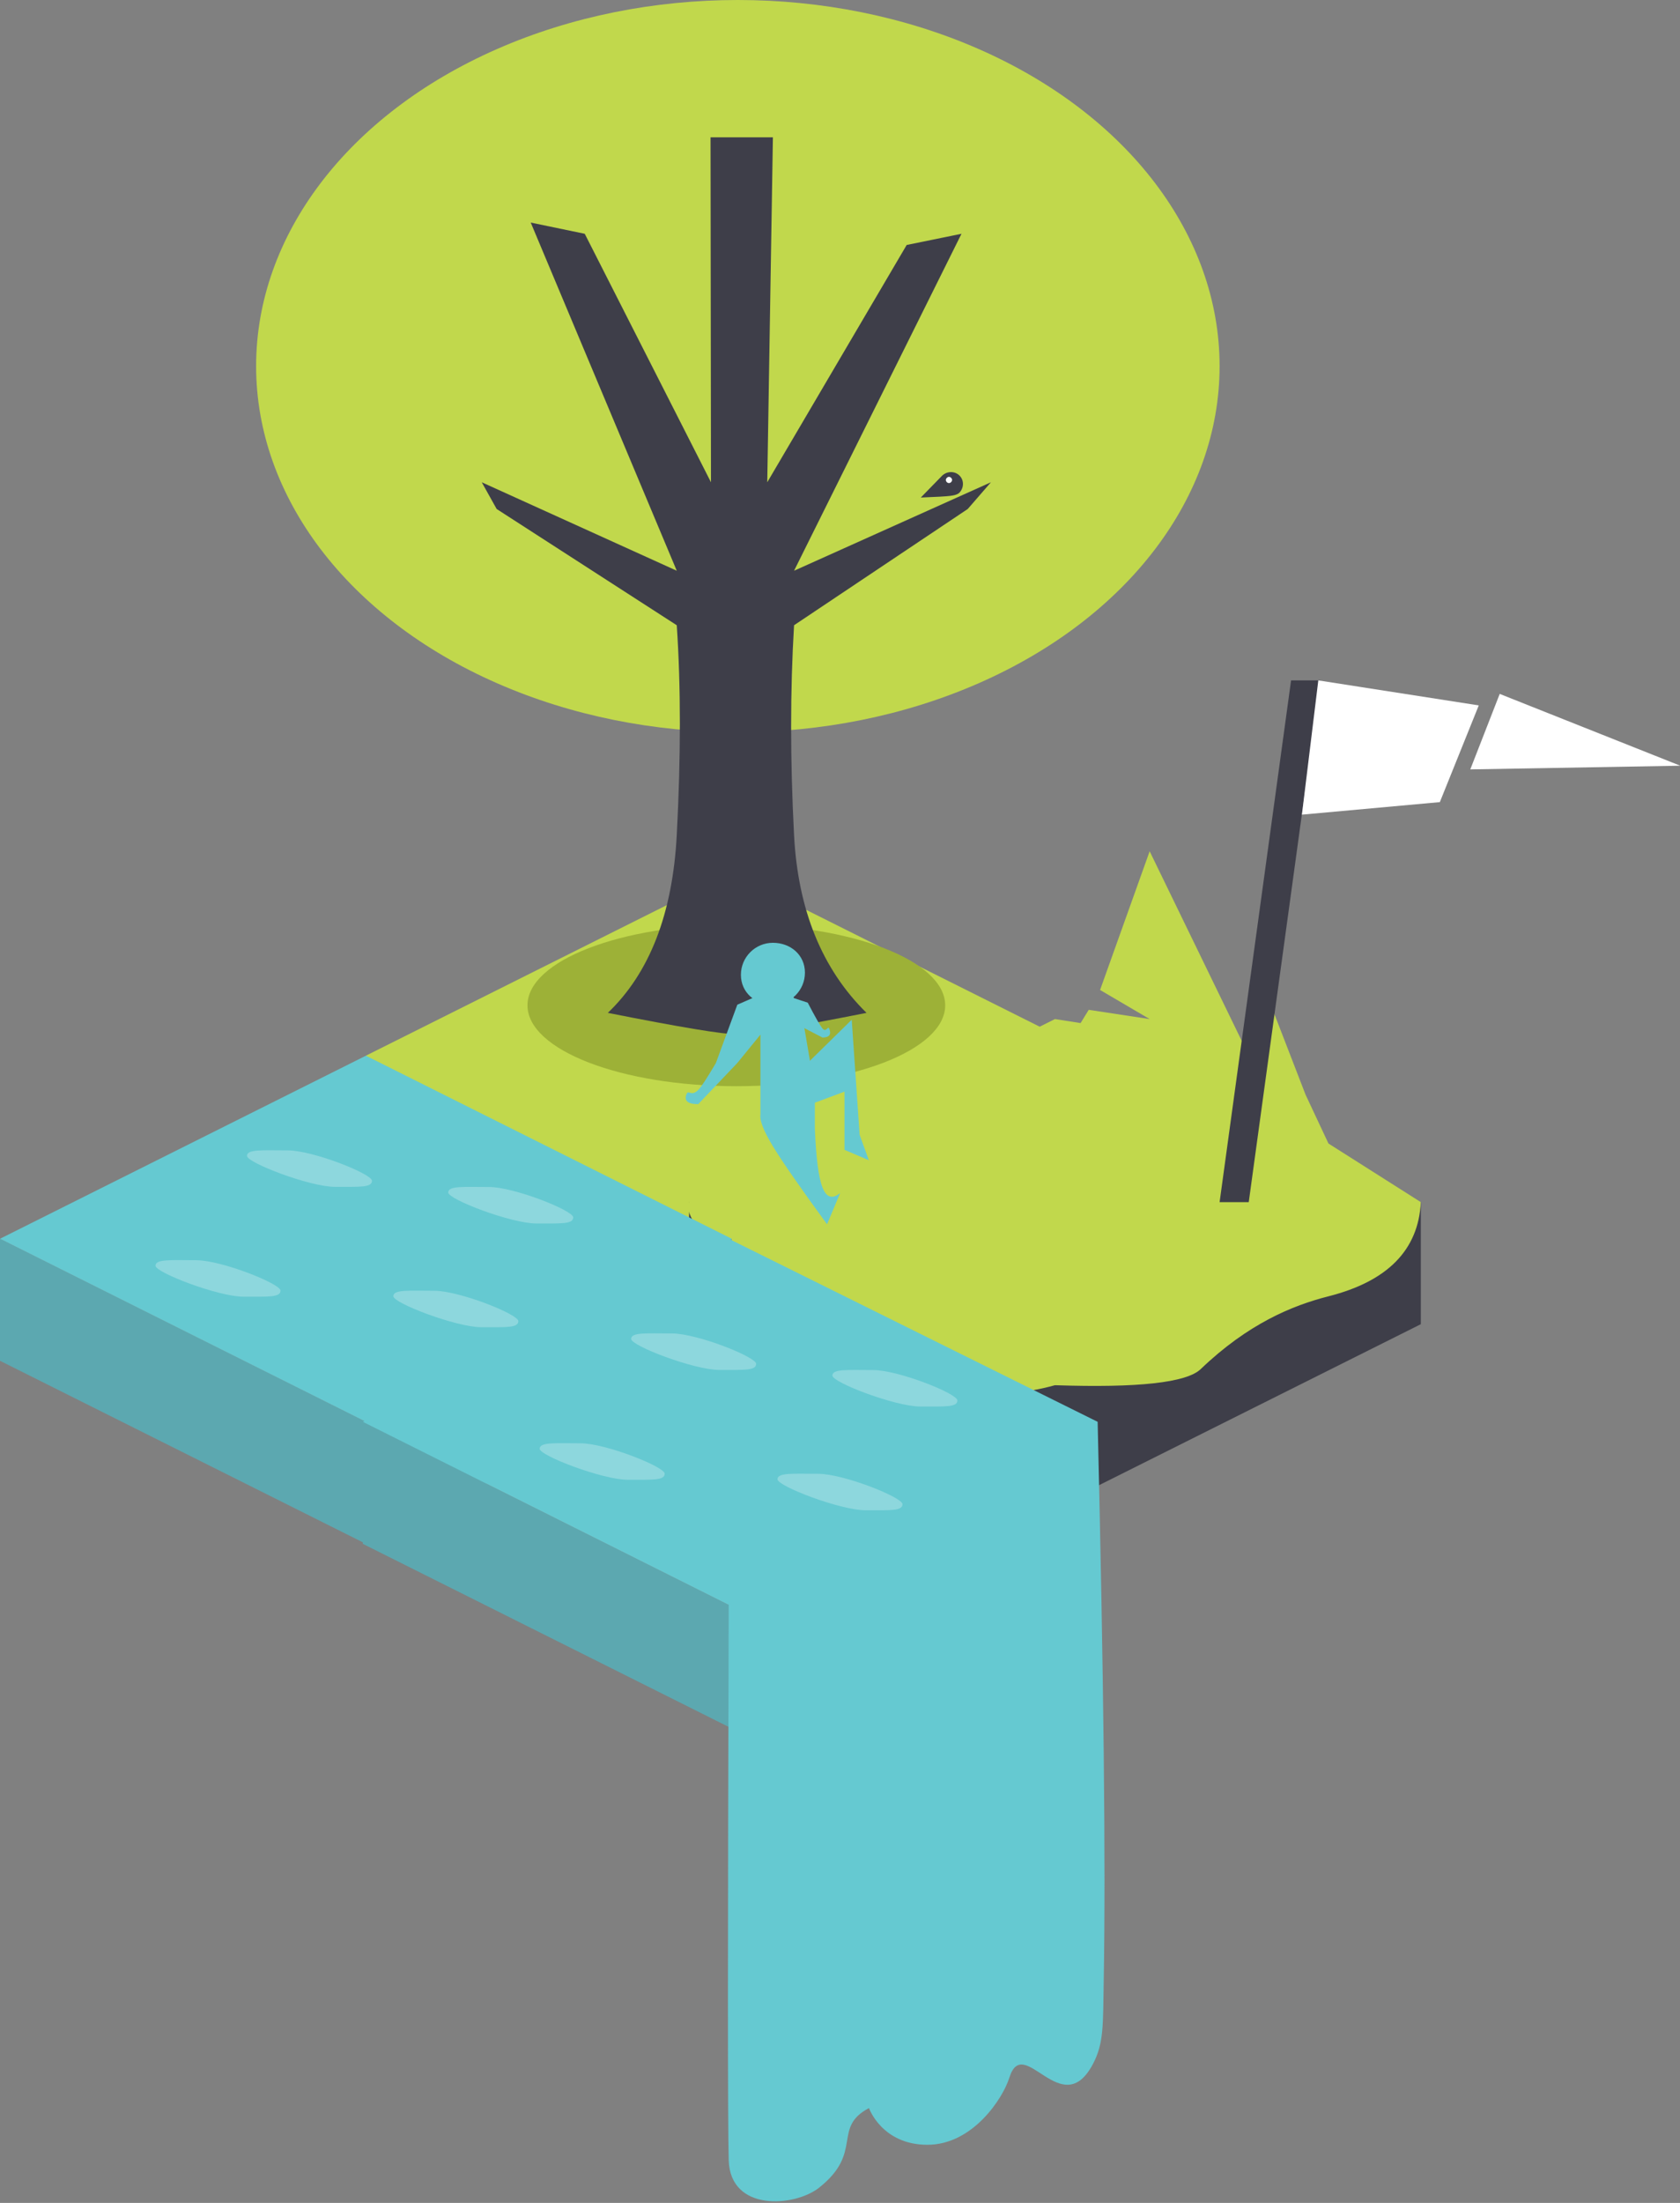 <?xml version="1.0" encoding="UTF-8"?>
<svg width="551px" height="722px" viewBox="0 0 551 722" version="1.1" xmlns="http://www.w3.org/2000/svg" xmlns:xlink="http://www.w3.org/1999/xlink">
    <rect x="0" y="0" width="551" height="722" fill="#808080" stroke="none"/>
    <!-- Generator: Sketch 58 (84663) - https://sketch.com -->
    <title>Group 6</title>
    <desc>Created with Sketch.</desc>
    <g id="Page-1" stroke="none" stroke-width="1" fill="none" fill-rule="evenodd">
        <g id="Group-6">
            <g id="tree-tile" transform="translate(84, 0)">
                <polygon id="Path" fill="#3E3E49" points="156 406 276 346 276 386 156 446 36 386 36 346"></polygon>
                <path d="M245.703,376.865 C233.79,379.887 219.256,385.911 203.792,400.731 C199.163,405.166 183.233,406.922 156,406 C136.046,411.578 117.162,408.245 99.345,396 C82.362,384.327 67.546,384.884 54.671,372.27 C40.281,358.171 34.057,349.414 36,346 L156,286 L276,346 C275.213,361.654 265.114,371.942 245.703,376.865 Z" id="Path" fill="#C1D84C"></path>
                <ellipse id="Oval" fill="#C1D84C" cx="158" cy="120" rx="158" ry="120"></ellipse>
                <ellipse id="Oval" fill="#9DB137" cx="157.5" cy="329.5" rx="68.5" ry="26.5"></ellipse>
                <path d="M115.354,331.967 C138.995,336.656 153.125,339 157.746,339 C162.366,339 176.518,336.656 200.2,331.967 C185.633,317.676 177.709,298.25 176.431,273.69 C175.152,249.129 175.152,226.208 176.431,204.924 L233.397,166.823 L241,158.063 L176.431,187.06 L231.346,76.621 L213.367,80.293 L167.643,158.063 L169.494,45 L149.042,45 L149.182,158.063 L107.782,76.621 L90.065,72.948 L137.962,187.06 L74,158.063 L78.893,166.823 L137.962,204.924 C139.322,225.021 139.322,247.942 137.962,273.69 C136.602,299.437 129.066,318.863 115.354,331.967 Z" id="Path-6" fill="#3E3E49"></path>
                <g id="Group-4" transform="translate(226, 161) scale(-1, -1) translate(-226, -161) translate(218, 153)">
                    <path d="M5.404,12.135 C6.922,12.143 10.208,12.16 15.26,12.186 C11.562,8.642 9.213,6.468 8.212,5.664 C7.668,5.227 7.236,4.917 6.915,4.734 C6.277,4.371 5.761,4.188 5.365,4.186 C3.087,4.174 1.249,5.944 1.26,8.139 C1.271,10.335 3.126,12.124 5.404,12.135 Z" id="Oval" fill="#3E3E49" transform="translate(8.26, 8.186) rotate(-46) translate(-8.26, -8.186) "></path>
                    <circle id="Oval" fill="#FFFFFF" transform="translate(6.76, 11.686) rotate(-46) translate(-6.76, -11.686) " cx="6.76" cy="11.686" r="1"></circle>
                </g>
            </g>
            <g id="flag-tile" transform="translate(224, 223)">
                <polygon id="Path" fill="#3E3E49" points="122 231 242 171 242 211 122 271 2 211 2 171"></polygon>
                <path d="M211.703,201.865 C199.79,204.887 185.256,210.911 169.792,225.731 C165.163,230.166 149.233,231.922 122,231 C102.046,236.578 83.162,233.245 65.345,221 C48.362,209.327 33.546,209.884 20.671,197.27 C6.281,183.171 0.057,174.414 2,171 L122,111 L130.406,112.309 L133.078,107.971 L153.059,111 L136.797,101.462 L153.059,56 L184.404,120.5 L188.138,94.287 L204.185,135.763 L211.703,151.787 L242,171 C241.213,186.654 231.114,196.942 211.703,201.865 Z" id="Path" fill="#C1D84C"></path>
                <polygon id="Path-11" fill="#3E3E49" points="176 171 199.442 0 209 0 185.558 171"></polygon>
                <g id="Group-2" transform="translate(0, 86)" fill="#65C9D1">
                    <polygon id="Path-8" points="39.721 40.538 55.346 25.214 57.94 62.929 60.963 71.268 52.974 67.861 52.974 48.783 39.721 53.728"></polygon>
                    <path d="M33,17 L40.928,19.631 C43.373,24.337 44.985,27.159 45.762,28.096 C46.941,29.517 47.53,27.126 47.94,28.096 C48.756,30.026 48.03,31.014 45.762,31.061 L38.234,27.148 L33,17 Z" id="Path-9"></path>
                    <path d="M17.823,20.287 L10.795,39.397 C7.865,44.387 5.934,47.335 5,48.241 C2.633,50.537 1.816,48.086 1.208,49.499 C0.241,51.749 1.505,52.876 5,52.883 L17.823,39.397 L25.404,30.106 L25.404,56.281 C25.092,58.214 26.457,61.687 29.5,66.699 C32.543,71.711 38.459,80.233 47.249,92.264 L51.546,82.022 C48.981,84.102 47.053,83.496 45.762,80.205 C44.472,76.914 43.637,70.474 43.257,60.887 L43.257,48.07 L39.721,27.385 L34.487,13.016 L17.823,20.287 Z" id="Path-7"></path>
                    <path d="M29.5,20.287 C35.299,20.287 40,15.586 40,9.787 C40,3.988 35.299,0 29.5,0 C23.701,0 19,4.701 19,10.5 C19,16.299 23.701,20.287 29.5,20.287 Z" id="Oval"></path>
                </g>
                <polygon id="Path-12" fill="#FFFFFF" points="208.372 0 203 44 248.231 39.893 261 8.196"></polygon>
                <polygon id="Path-13" fill="#FFFFFF" transform="translate(292.444, 16.285) rotate(-1) translate(-292.444, -16.285) " points="258 28.569 268.082 4 326.889 28.569"></polygon>
            </g>
            <g id="water-tile" transform="translate(120, 426) scale(-1, 1) translate(-120, -426) translate(0, 346)">
                <polyline id="Path" fill="#5CA8B0" points="0 60 120 120 240 60 240 100 120 160 0 100 0 60"></polyline>
                <polyline id="Path" fill="#65C9D1" points="240 60 120 120 0 60 120 0 240 60"></polyline>
                <path d="M130.107,42.992 C138.382,42.992 159,35.089 159,32.84 C159,30.591 153.913,31.036 145.638,31.036 C137.364,31.036 118,38.742 118,40.991 C118,43.24 121.833,42.992 130.107,42.992 Z" id="Oval" fill="#8DD7DD"></path>
                <path d="M82.107,88.992 C90.382,88.992 111,81.089 111,78.84 C111,76.591 105.913,77.036 97.638,77.036 C89.364,77.036 70,84.742 70,86.991 C70,89.24 73.833,88.992 82.107,88.992 Z" id="Oval" fill="#8DD7DD"></path>
                <path d="M64.107,54.992 C72.382,54.992 93,47.089 93,44.84 C93,42.591 87.913,43.036 79.638,43.036 C71.364,43.036 52,50.742 52,52.991 C52,55.24 55.833,54.992 64.107,54.992 Z" id="Oval" fill="#8DD7DD"></path>
                <path d="M160.107,78.992 C168.382,78.992 189,71.089 189,68.84 C189,66.591 183.913,67.036 175.638,67.036 C167.364,67.036 148,74.742 148,76.991 C148,79.24 151.833,78.992 160.107,78.992 Z" id="Oval" fill="#8DD7DD"></path>
            </g>
            <g id="waterfall-tile" transform="translate(241, 564) scale(-1, 1) translate(-241, -564) translate(119, 406)">
                <polygon id="Path" fill="#5CA8B0" points="124 120 244 60 244 100 124 160 4 100 4 60"></polygon>
                <path d="M124,120 C124.333,229.945 124.333,290.611 124,302 C123.5,319.083 102.256,317.275 94.339,311 C79.648,299.357 90.228,291.412 78,284.917 C78,284.917 73.776,296.951 58.837,296.951 C43.899,296.951 34.033,281.62 31.975,275.004 C27.324,260.058 14.768,289.954 4.5,270.393 C0.926,263.583 1.258,257.733 1,243 C0.333,204.963 1,143.963 3,60 L124,0 L244,60 L124,120 Z" id="Path" fill="#65C9D1"></path>
                <path d="M127.107,42.992 C135.382,42.992 156,35.089 156,32.84 C156,30.591 150.913,31.036 142.638,31.036 C134.364,31.036 115,38.742 115,40.991 C115,43.24 118.833,42.992 127.107,42.992 Z" id="Oval" fill="#8DD7DD"></path>
                <path d="M79.107,88.992 C87.382,88.992 108,81.089 108,78.84 C108,76.591 102.913,77.036 94.638,77.036 C86.364,77.036 67,84.742 67,86.991 C67,89.24 70.833,88.992 79.107,88.992 Z" id="Oval" fill="#8DD7DD"></path>
                <path d="M61.107,54.992 C69.382,54.992 90,47.089 90,44.84 C90,42.591 84.913,43.036 76.638,43.036 C68.364,43.036 49,50.742 49,52.991 C49,55.24 52.833,54.992 61.107,54.992 Z" id="Oval" fill="#8DD7DD"></path>
                <path d="M157.107,78.992 C165.382,78.992 186,71.089 186,68.84 C186,66.591 180.913,67.036 172.638,67.036 C164.364,67.036 145,74.742 145,76.991 C145,79.24 148.833,78.992 157.107,78.992 Z" id="Oval" fill="#8DD7DD"></path>
            </g>
        </g>
    </g>
</svg>